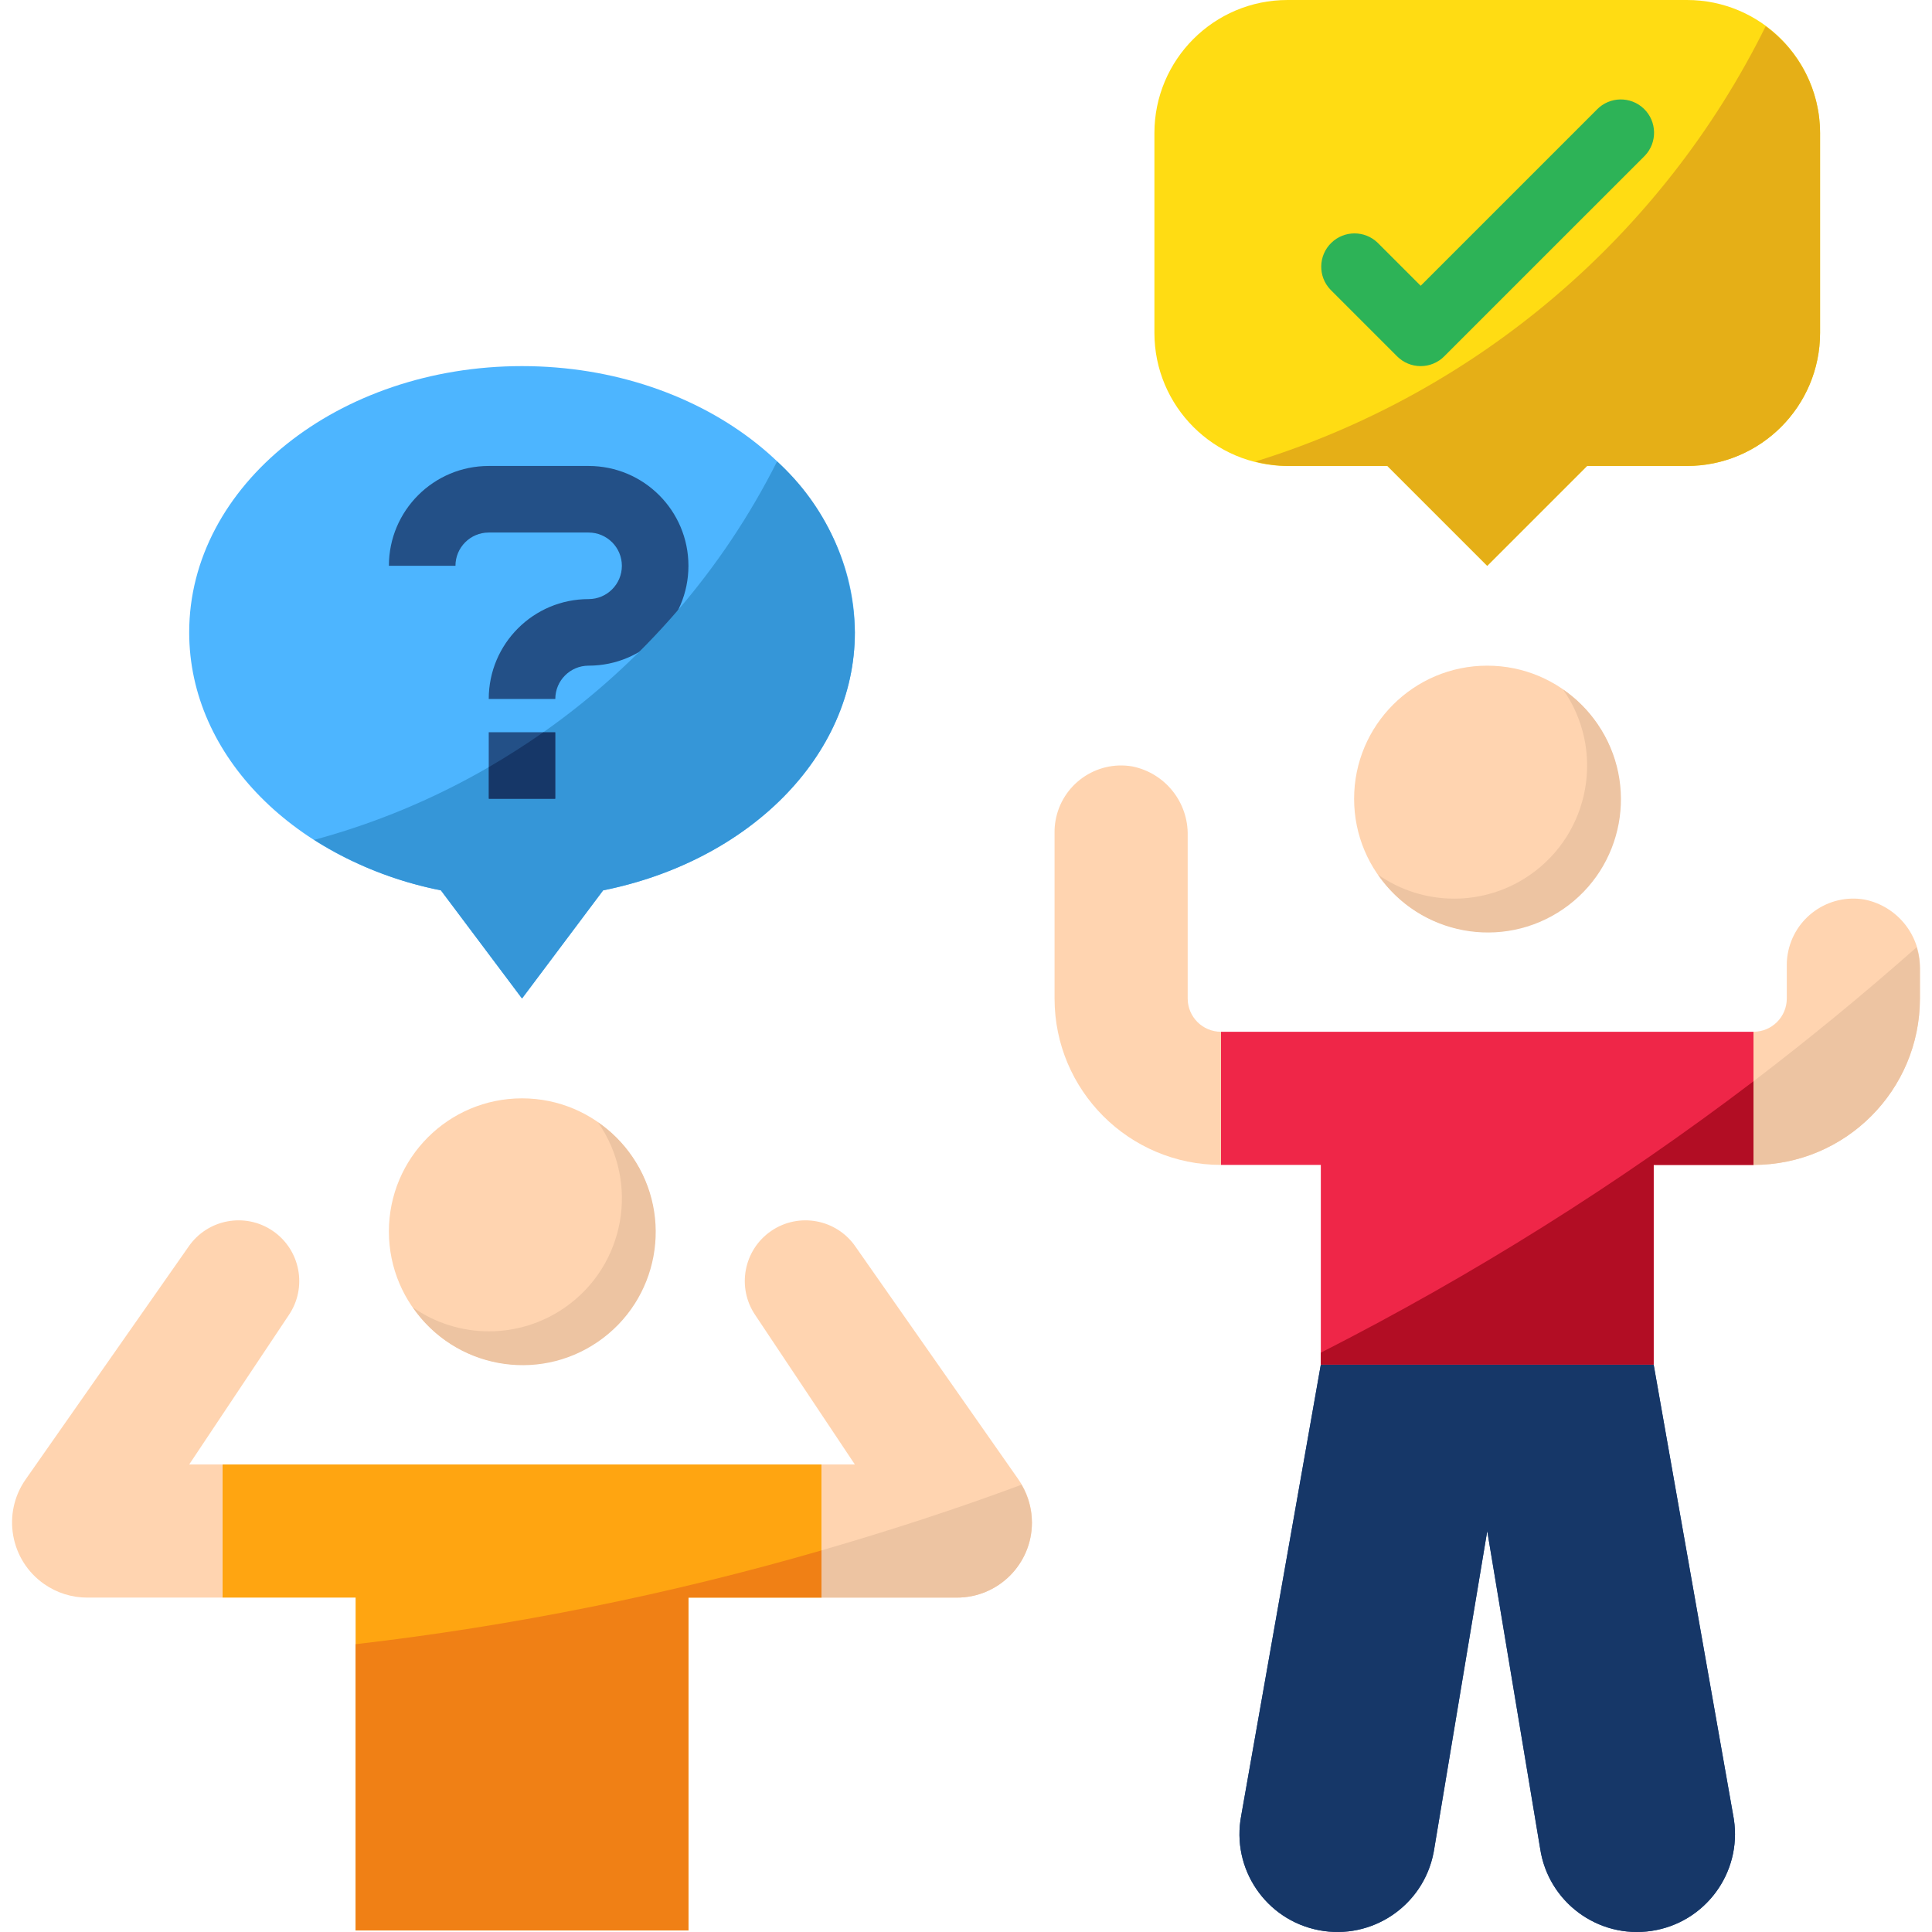 <?xml version="1.0" encoding="iso-8859-1"?>
<!-- Generator: Adobe Illustrator 19.0.0, SVG Export Plug-In . SVG Version: 6.00 Build 0)  -->
<svg version="1.1" id="Capa_1" xmlns="http://www.w3.org/2000/svg" xmlns:xlink="http://www.w3.org/1999/xlink" x="0px" y="0px"
	 viewBox="0 0 512.002 512.002" style="enable-background:new 0 0 512.002 512.002;" xml:space="preserve">
<circle style="fill:#FFD4B0;" cx="138.343" cy="326.356" r="35.282"/>
<path style="fill:#FFDC13;" d="M305.931,35.282v52.923c0,19.484,15.797,35.282,35.282,35.282h26.461l26.461,26.461l26.461-26.461
	h26.461c19.484,0,35.282-15.797,35.282-35.282V35.282C482.34,15.797,466.543,0,447.058,0H341.213
	C321.729,0,305.931,15.797,305.931,35.282z"/>
<path style="fill:#4DB5FF;" d="M226.547,167.588c0-38.969-39.489-70.564-88.204-70.564s-88.204,31.595-88.204,70.564
	c0,33.033,28.402,60.676,66.709,68.367l21.495,28.658l21.495-28.658C198.146,228.264,226.547,200.621,226.547,167.588z"/>
<g>
	<rect x="129.523" y="194.05" style="fill:#235087;" width="17.641" height="17.641"/>
	<path style="fill:#235087;" d="M328.944,481.12c-2.717,14.077,6.492,27.687,20.569,30.404c14.077,2.717,27.687-6.492,30.404-20.569
		c0.071-0.353,0.132-0.706,0.185-1.067l14.033-84.147l14.025,84.156c2.126,14.174,15.348,23.947,29.531,21.813
		c14.183-2.135,23.947-15.348,21.813-29.531c-0.053-0.353-0.115-0.714-0.185-1.067l-21.081-119.473h-88.204L328.944,481.12z"/>
</g>
<polygon style="fill:#FFA511;" points="58.959,388.099 58.959,423.381 94.241,423.381 94.241,511.585 182.445,511.585 
	182.445,423.381 217.727,423.381 217.727,388.099 "/>
<path style="fill:#FFD4B0;" d="M269.891,392.06l-43.15-61.646c-5.01-7.33-15.021-9.217-22.351-4.207
	c-7.33,5.01-9.217,15.021-4.207,22.351l26.364,39.542h-8.82v35.282h35.855c10.999,0,19.908-8.917,19.908-19.908
	C273.49,399.389,272.237,395.403,269.891,392.06z"/>
<polygon style="fill:#EF2648;" points="323.572,273.434 323.572,308.715 350.034,308.715 350.034,361.638 438.238,361.638 
	438.238,308.715 464.699,308.715 464.699,273.434 "/>
<path style="fill:#FFD4B0;" d="M494.124,238.39c-9.605-1.641-18.717,4.825-20.358,14.43c-0.168,0.979-0.256,1.976-0.247,2.972v8.82
	c0,4.869-3.952,8.82-8.82,8.82v35.282c24.353,0,44.102-19.749,44.102-44.102v-7.877C509.004,247.872,502.821,240.145,494.124,238.39
	z"/>
<path style="fill:#235087;" d="M147.163,185.229h-17.641c0-14.615,11.846-26.461,26.461-26.461c4.869,0,8.82-3.952,8.82-8.82
	s-3.952-8.82-8.82-8.82h-26.461c-4.869,0-8.82,3.952-8.82,8.82h-17.641c0-14.615,11.846-26.461,26.461-26.461h26.461
	c14.615,0,26.461,11.846,26.461,26.461s-11.846,26.461-26.461,26.461C151.115,176.409,147.163,180.36,147.163,185.229z"/>
<path style="fill:#2DB357;" d="M376.495,97.025c-2.337,0-4.587-0.926-6.236-2.584L352.618,76.8
	c-3.387-3.502-3.29-9.085,0.221-12.472c3.422-3.299,8.838-3.299,12.252,0l11.405,11.405l46.687-46.687
	c3.387-3.502,8.97-3.599,12.472-0.221c3.502,3.387,3.599,8.97,0.221,12.472c-0.071,0.071-0.141,0.141-0.221,0.221L382.731,94.44
	C381.081,96.099,378.841,97.025,376.495,97.025z"/>
<g>
	<path style="fill:#FFD4B0;" d="M50.139,388.099l26.364-39.542c5.01-7.33,3.122-17.341-4.207-22.351
		c-7.33-5.01-17.341-3.122-22.351,4.207l0,0L6.795,392.06c-6.307,9.006-4.11,21.425,4.895,27.723
		c3.352,2.346,7.339,3.599,11.414,3.599h35.855v-35.282H50.139z"/>
	<path style="fill:#FFD4B0;" d="M314.752,264.613v-43.158c0.194-8.865-5.989-16.591-14.677-18.346
		c-9.605-1.641-18.717,4.825-20.358,14.43c-0.168,0.979-0.256,1.976-0.247,2.972v44.102c0,24.353,19.749,44.102,44.102,44.102
		v-35.282C318.703,273.434,314.752,269.482,314.752,264.613z"/>
</g>
<path style="fill:#163768;" d="M328.944,481.12c-2.717,14.077,6.492,27.687,20.569,30.404c14.077,2.717,27.687-6.492,30.404-20.569
	c0.071-0.353,0.132-0.706,0.185-1.067l14.033-84.147l14.025,84.156c2.126,14.174,15.348,23.947,29.531,21.813
	c14.183-2.135,23.947-15.348,21.813-29.531c-0.053-0.353-0.115-0.714-0.185-1.067l-21.081-119.473h-88.204L328.944,481.12z"/>
<path style="fill:#F08015;" d="M94.241,435.73v75.856h88.204v-88.204h35.282v-12.516C177.329,422.57,136.023,430.887,94.241,435.73z
	"/>
<path style="fill:#EDC4A2;" d="M217.727,423.381h35.855c10.955,0.018,19.855-8.847,19.872-19.802
	c0.009-3.555-0.944-7.039-2.752-10.108c-17.35,6.465-35.052,12.19-52.976,17.394V423.381z"/>
<path style="fill:#B20D24;" d="M350.034,358.471v3.167h88.204v-52.923h26.461V286.55
	C428.703,313.893,390.325,337.964,350.034,358.471z"/>
<path style="fill:#EDC4A2;" d="M464.699,308.715c24.353,0,44.102-19.749,44.102-44.102v-7.877c-0.009-1.932-0.309-3.855-0.882-5.698
	c-13.963,12.349-28.375,24.186-43.22,35.511V308.715z"/>
<path style="fill:#3596D8;" d="M205.934,122.287c-14.421,28.658-35.687,53.311-61.928,71.763h3.158v17.641h-17.641v-8.388
	c-14.518,8.415-30.069,14.898-46.263,19.273c10.276,6.501,21.663,11.034,33.588,13.381l21.495,28.658l21.495-28.658
	c38.307-7.691,66.709-35.335,66.709-68.367C226.239,150.283,218.777,133.885,205.934,122.287z"/>
<path style="fill:#163768;" d="M129.523,211.691h17.641V194.05h-3.158c-4.701,3.29-9.535,6.368-14.483,9.253V211.691z"/>
<path style="fill:#E5AF17;" d="M467.919,6.968c-27.387,55.348-76.279,97.042-135.253,115.354c2.787,0.741,5.663,1.129,8.547,1.164
	h26.461l26.461,26.461l26.461-26.461h26.461c19.484,0,35.282-15.797,35.282-35.282V35.282
	C482.331,24.08,476.968,13.566,467.919,6.968z"/>
<path style="fill:#EDC4A2;" d="M158.462,297.416c11.14,15.947,7.242,37.91-8.706,49.05c-12.119,8.468-28.234,8.468-40.354,0
	c11.026,16.062,32.988,20.155,49.05,9.129c16.062-11.026,20.155-32.988,9.129-49.05
	C165.131,302.964,162.044,299.868,158.462,297.416z"/>
<circle style="fill:#FFD4B0;" cx="394.136" cy="211.691" r="35.282"/>
<path style="fill:#EDC4A2;" d="M414.255,182.751c11.14,15.947,7.242,37.91-8.706,49.05c-12.119,8.468-28.234,8.468-40.354,0
	c11.026,16.062,32.988,20.155,49.05,9.129c16.062-11.026,20.155-32.988,9.129-49.05
	C420.923,188.299,417.836,185.203,414.255,182.751z"/>
<g>
</g>
<g>
</g>
<g>
</g>
<g>
</g>
<g>
</g>
<g>
</g>
<g>
</g>
<g>
</g>
<g>
</g>
<g>
</g>
<g>
</g>
<g>
</g>
<g>
</g>
<g>
</g>
<g>
</g>
</svg>
